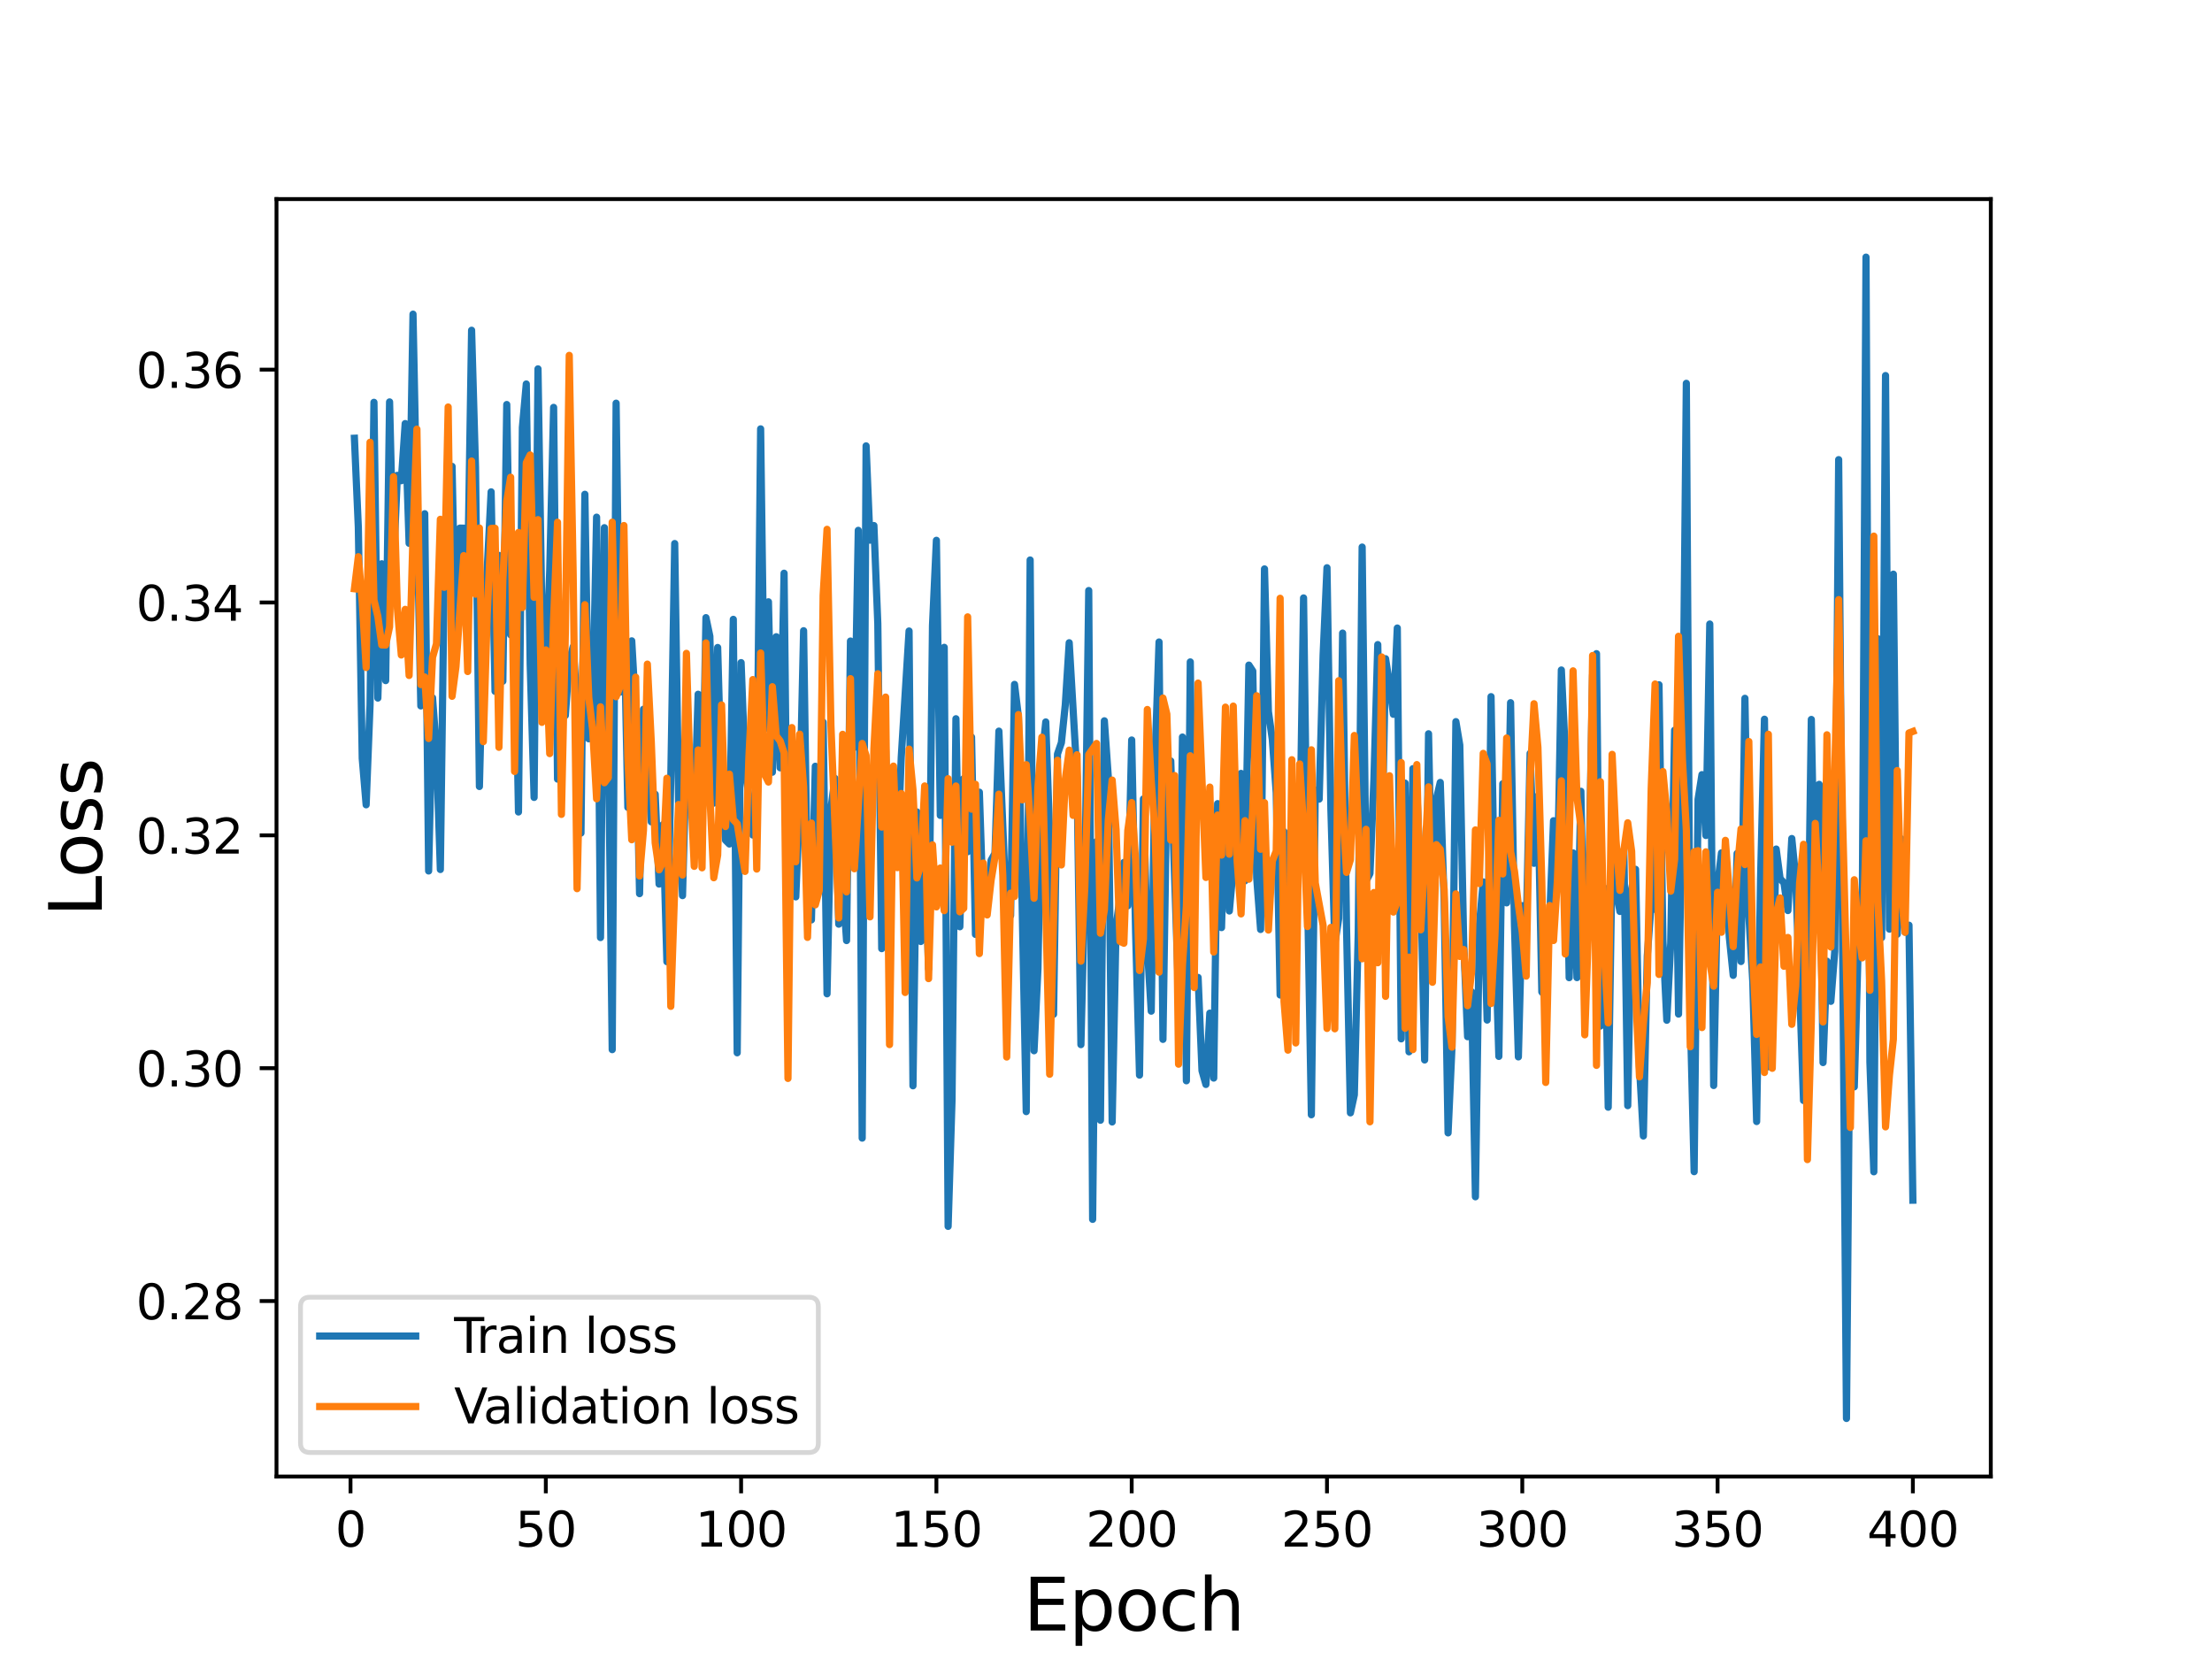 <?xml version="1.0" encoding="utf-8" standalone="no"?>
<!DOCTYPE svg PUBLIC "-//W3C//DTD SVG 1.1//EN"
  "http://www.w3.org/Graphics/SVG/1.1/DTD/svg11.dtd">
<svg height="345.6pt" version="1.1" viewBox="0 0 460.8 345.6" width="460.8pt" xmlns="http://www.w3.org/2000/svg" xmlns:xlink="http://www.w3.org/1999/xlink">
 <defs>
  <style type="text/css">*{stroke-linecap:butt;stroke-linejoin:round;}</style>
 </defs>
 <g id="figure_1">
  <g id="patch_1">
   <path d="M 0 345.6 
L 460.8 345.6 
L 460.8 0 
L 0 0 
z
" style="fill:#ffffff;"/>
  </g>
  <g id="axes_1">
   <g id="patch_2">
    <path d="M 57.6 307.584 
L 414.72 307.584 
L 414.72 41.472 
L 57.6 41.472 
z
" style="fill:#ffffff;"/>
   </g>
   <g id="matplotlib.axis_1">
    <g id="xtick_1">
     <g id="line2d_1">
      <defs>
       <path d="M 0 0 
L 0 3.5 
" id="m601f6f9832" style="stroke:#000000;stroke-width:0.8;"/>
      </defs>
      <g>
       <use style="stroke:#000000;stroke-width:0.8;" x="73.019" xlink:href="#m601f6f9832" y="307.584"/>
      </g>
     </g>
     <g id="text_1">
      <!-- 0 -->
      <g transform="translate(69.838 322.182)scale(0.1 -0.1)">
       <defs>
        <path d="M 2034 4250 
Q 1547 4250 1301 3770 
Q 1056 3291 1056 2328 
Q 1056 1369 1301 889 
Q 1547 409 2034 409 
Q 2525 409 2770 889 
Q 3016 1369 3016 2328 
Q 3016 3291 2770 3770 
Q 2525 4250 2034 4250 
z
M 2034 4750 
Q 2819 4750 3233 4129 
Q 3647 3509 3647 2328 
Q 3647 1150 3233 529 
Q 2819 -91 2034 -91 
Q 1250 -91 836 529 
Q 422 1150 422 2328 
Q 422 3509 836 4129 
Q 1250 4750 2034 4750 
z
" id="DejaVuSans-30" transform="scale(0.016)"/>
       </defs>
       <use xlink:href="#DejaVuSans-30"/>
      </g>
     </g>
    </g>
    <g id="xtick_2">
     <g id="line2d_2">
      <g>
       <use style="stroke:#000000;stroke-width:0.8;" x="113.703" xlink:href="#m601f6f9832" y="307.584"/>
      </g>
     </g>
     <g id="text_2">
      <!-- 50 -->
      <g transform="translate(107.34 322.182)scale(0.1 -0.1)">
       <defs>
        <path d="M 691 4666 
L 3169 4666 
L 3169 4134 
L 1269 4134 
L 1269 2991 
Q 1406 3038 1543 3061 
Q 1681 3084 1819 3084 
Q 2600 3084 3056 2656 
Q 3513 2228 3513 1497 
Q 3513 744 3044 326 
Q 2575 -91 1722 -91 
Q 1428 -91 1123 -41 
Q 819 9 494 109 
L 494 744 
Q 775 591 1075 516 
Q 1375 441 1709 441 
Q 2250 441 2565 725 
Q 2881 1009 2881 1497 
Q 2881 1984 2565 2268 
Q 2250 2553 1709 2553 
Q 1456 2553 1204 2497 
Q 953 2441 691 2322 
L 691 4666 
z
" id="DejaVuSans-35" transform="scale(0.016)"/>
       </defs>
       <use xlink:href="#DejaVuSans-35"/>
       <use x="63.623" xlink:href="#DejaVuSans-30"/>
      </g>
     </g>
    </g>
    <g id="xtick_3">
     <g id="line2d_3">
      <g>
       <use style="stroke:#000000;stroke-width:0.8;" x="154.386" xlink:href="#m601f6f9832" y="307.584"/>
      </g>
     </g>
     <g id="text_3">
      <!-- 100 -->
      <g transform="translate(144.842 322.182)scale(0.1 -0.1)">
       <defs>
        <path d="M 794 531 
L 1825 531 
L 1825 4091 
L 703 3866 
L 703 4441 
L 1819 4666 
L 2450 4666 
L 2450 531 
L 3481 531 
L 3481 0 
L 794 0 
L 794 531 
z
" id="DejaVuSans-31" transform="scale(0.016)"/>
       </defs>
       <use xlink:href="#DejaVuSans-31"/>
       <use x="63.623" xlink:href="#DejaVuSans-30"/>
       <use x="127.246" xlink:href="#DejaVuSans-30"/>
      </g>
     </g>
    </g>
    <g id="xtick_4">
     <g id="line2d_4">
      <g>
       <use style="stroke:#000000;stroke-width:0.8;" x="195.07" xlink:href="#m601f6f9832" y="307.584"/>
      </g>
     </g>
     <g id="text_4">
      <!-- 150 -->
      <g transform="translate(185.526 322.182)scale(0.1 -0.1)">
       <use xlink:href="#DejaVuSans-31"/>
       <use x="63.623" xlink:href="#DejaVuSans-35"/>
       <use x="127.246" xlink:href="#DejaVuSans-30"/>
      </g>
     </g>
    </g>
    <g id="xtick_5">
     <g id="line2d_5">
      <g>
       <use style="stroke:#000000;stroke-width:0.8;" x="235.753" xlink:href="#m601f6f9832" y="307.584"/>
      </g>
     </g>
     <g id="text_5">
      <!-- 200 -->
      <g transform="translate(226.209 322.182)scale(0.1 -0.1)">
       <defs>
        <path d="M 1228 531 
L 3431 531 
L 3431 0 
L 469 0 
L 469 531 
Q 828 903 1448 1529 
Q 2069 2156 2228 2338 
Q 2531 2678 2651 2914 
Q 2772 3150 2772 3378 
Q 2772 3750 2511 3984 
Q 2250 4219 1831 4219 
Q 1534 4219 1204 4116 
Q 875 4013 500 3803 
L 500 4441 
Q 881 4594 1212 4672 
Q 1544 4750 1819 4750 
Q 2544 4750 2975 4387 
Q 3406 4025 3406 3419 
Q 3406 3131 3298 2873 
Q 3191 2616 2906 2266 
Q 2828 2175 2409 1742 
Q 1991 1309 1228 531 
z
" id="DejaVuSans-32" transform="scale(0.016)"/>
       </defs>
       <use xlink:href="#DejaVuSans-32"/>
       <use x="63.623" xlink:href="#DejaVuSans-30"/>
       <use x="127.246" xlink:href="#DejaVuSans-30"/>
      </g>
     </g>
    </g>
    <g id="xtick_6">
     <g id="line2d_6">
      <g>
       <use style="stroke:#000000;stroke-width:0.8;" x="276.437" xlink:href="#m601f6f9832" y="307.584"/>
      </g>
     </g>
     <g id="text_6">
      <!-- 250 -->
      <g transform="translate(266.893 322.182)scale(0.1 -0.1)">
       <use xlink:href="#DejaVuSans-32"/>
       <use x="63.623" xlink:href="#DejaVuSans-35"/>
       <use x="127.246" xlink:href="#DejaVuSans-30"/>
      </g>
     </g>
    </g>
    <g id="xtick_7">
     <g id="line2d_7">
      <g>
       <use style="stroke:#000000;stroke-width:0.8;" x="317.12" xlink:href="#m601f6f9832" y="307.584"/>
      </g>
     </g>
     <g id="text_7">
      <!-- 300 -->
      <g transform="translate(307.576 322.182)scale(0.1 -0.1)">
       <defs>
        <path d="M 2597 2516 
Q 3050 2419 3304 2112 
Q 3559 1806 3559 1356 
Q 3559 666 3084 287 
Q 2609 -91 1734 -91 
Q 1441 -91 1130 -33 
Q 819 25 488 141 
L 488 750 
Q 750 597 1062 519 
Q 1375 441 1716 441 
Q 2309 441 2620 675 
Q 2931 909 2931 1356 
Q 2931 1769 2642 2001 
Q 2353 2234 1838 2234 
L 1294 2234 
L 1294 2753 
L 1863 2753 
Q 2328 2753 2575 2939 
Q 2822 3125 2822 3475 
Q 2822 3834 2567 4026 
Q 2313 4219 1838 4219 
Q 1578 4219 1281 4162 
Q 984 4106 628 3988 
L 628 4550 
Q 988 4650 1302 4700 
Q 1616 4750 1894 4750 
Q 2613 4750 3031 4423 
Q 3450 4097 3450 3541 
Q 3450 3153 3228 2886 
Q 3006 2619 2597 2516 
z
" id="DejaVuSans-33" transform="scale(0.016)"/>
       </defs>
       <use xlink:href="#DejaVuSans-33"/>
       <use x="63.623" xlink:href="#DejaVuSans-30"/>
       <use x="127.246" xlink:href="#DejaVuSans-30"/>
      </g>
     </g>
    </g>
    <g id="xtick_8">
     <g id="line2d_8">
      <g>
       <use style="stroke:#000000;stroke-width:0.8;" x="357.804" xlink:href="#m601f6f9832" y="307.584"/>
      </g>
     </g>
     <g id="text_8">
      <!-- 350 -->
      <g transform="translate(348.26 322.182)scale(0.1 -0.1)">
       <use xlink:href="#DejaVuSans-33"/>
       <use x="63.623" xlink:href="#DejaVuSans-35"/>
       <use x="127.246" xlink:href="#DejaVuSans-30"/>
      </g>
     </g>
    </g>
    <g id="xtick_9">
     <g id="line2d_9">
      <g>
       <use style="stroke:#000000;stroke-width:0.8;" x="398.487" xlink:href="#m601f6f9832" y="307.584"/>
      </g>
     </g>
     <g id="text_9">
      <!-- 400 -->
      <g transform="translate(388.944 322.182)scale(0.1 -0.1)">
       <defs>
        <path d="M 2419 4116 
L 825 1625 
L 2419 1625 
L 2419 4116 
z
M 2253 4666 
L 3047 4666 
L 3047 1625 
L 3713 1625 
L 3713 1100 
L 3047 1100 
L 3047 0 
L 2419 0 
L 2419 1100 
L 313 1100 
L 313 1709 
L 2253 4666 
z
" id="DejaVuSans-34" transform="scale(0.016)"/>
       </defs>
       <use xlink:href="#DejaVuSans-34"/>
       <use x="63.623" xlink:href="#DejaVuSans-30"/>
       <use x="127.246" xlink:href="#DejaVuSans-30"/>
      </g>
     </g>
    </g>
    <g id="text_10">
     <!-- Epoch -->
     <g transform="translate(213.194 339.66)scale(0.15 -0.15)">
      <defs>
       <path d="M 628 4666 
L 3578 4666 
L 3578 4134 
L 1259 4134 
L 1259 2753 
L 3481 2753 
L 3481 2222 
L 1259 2222 
L 1259 531 
L 3634 531 
L 3634 0 
L 628 0 
L 628 4666 
z
" id="DejaVuSans-45" transform="scale(0.016)"/>
       <path d="M 1159 525 
L 1159 -1331 
L 581 -1331 
L 581 3500 
L 1159 3500 
L 1159 2969 
Q 1341 3281 1617 3432 
Q 1894 3584 2278 3584 
Q 2916 3584 3314 3078 
Q 3713 2572 3713 1747 
Q 3713 922 3314 415 
Q 2916 -91 2278 -91 
Q 1894 -91 1617 61 
Q 1341 213 1159 525 
z
M 3116 1747 
Q 3116 2381 2855 2742 
Q 2594 3103 2138 3103 
Q 1681 3103 1420 2742 
Q 1159 2381 1159 1747 
Q 1159 1113 1420 752 
Q 1681 391 2138 391 
Q 2594 391 2855 752 
Q 3116 1113 3116 1747 
z
" id="DejaVuSans-70" transform="scale(0.016)"/>
       <path d="M 1959 3097 
Q 1497 3097 1228 2736 
Q 959 2375 959 1747 
Q 959 1119 1226 758 
Q 1494 397 1959 397 
Q 2419 397 2687 759 
Q 2956 1122 2956 1747 
Q 2956 2369 2687 2733 
Q 2419 3097 1959 3097 
z
M 1959 3584 
Q 2709 3584 3137 3096 
Q 3566 2609 3566 1747 
Q 3566 888 3137 398 
Q 2709 -91 1959 -91 
Q 1206 -91 779 398 
Q 353 888 353 1747 
Q 353 2609 779 3096 
Q 1206 3584 1959 3584 
z
" id="DejaVuSans-6f" transform="scale(0.016)"/>
       <path d="M 3122 3366 
L 3122 2828 
Q 2878 2963 2633 3030 
Q 2388 3097 2138 3097 
Q 1578 3097 1268 2742 
Q 959 2388 959 1747 
Q 959 1106 1268 751 
Q 1578 397 2138 397 
Q 2388 397 2633 464 
Q 2878 531 3122 666 
L 3122 134 
Q 2881 22 2623 -34 
Q 2366 -91 2075 -91 
Q 1284 -91 818 406 
Q 353 903 353 1747 
Q 353 2603 823 3093 
Q 1294 3584 2113 3584 
Q 2378 3584 2631 3529 
Q 2884 3475 3122 3366 
z
" id="DejaVuSans-63" transform="scale(0.016)"/>
       <path d="M 3513 2113 
L 3513 0 
L 2938 0 
L 2938 2094 
Q 2938 2591 2744 2837 
Q 2550 3084 2163 3084 
Q 1697 3084 1428 2787 
Q 1159 2491 1159 1978 
L 1159 0 
L 581 0 
L 581 4863 
L 1159 4863 
L 1159 2956 
Q 1366 3272 1645 3428 
Q 1925 3584 2291 3584 
Q 2894 3584 3203 3211 
Q 3513 2838 3513 2113 
z
" id="DejaVuSans-68" transform="scale(0.016)"/>
      </defs>
      <use xlink:href="#DejaVuSans-45"/>
      <use x="63.184" xlink:href="#DejaVuSans-70"/>
      <use x="126.66" xlink:href="#DejaVuSans-6f"/>
      <use x="187.842" xlink:href="#DejaVuSans-63"/>
      <use x="242.822" xlink:href="#DejaVuSans-68"/>
     </g>
    </g>
   </g>
   <g id="matplotlib.axis_2">
    <g id="ytick_1">
     <g id="line2d_10">
      <defs>
       <path d="M 0 0 
L -3.5 0 
" id="mb019fd99bd" style="stroke:#000000;stroke-width:0.8;"/>
      </defs>
      <g>
       <use style="stroke:#000000;stroke-width:0.8;" x="57.6" xlink:href="#mb019fd99bd" y="271.032"/>
      </g>
     </g>
     <g id="text_11">
      <!-- 0.28 -->
      <g transform="translate(28.334 274.831)scale(0.1 -0.1)">
       <defs>
        <path d="M 684 794 
L 1344 794 
L 1344 0 
L 684 0 
L 684 794 
z
" id="DejaVuSans-2e" transform="scale(0.016)"/>
        <path d="M 2034 2216 
Q 1584 2216 1326 1975 
Q 1069 1734 1069 1313 
Q 1069 891 1326 650 
Q 1584 409 2034 409 
Q 2484 409 2743 651 
Q 3003 894 3003 1313 
Q 3003 1734 2745 1975 
Q 2488 2216 2034 2216 
z
M 1403 2484 
Q 997 2584 770 2862 
Q 544 3141 544 3541 
Q 544 4100 942 4425 
Q 1341 4750 2034 4750 
Q 2731 4750 3128 4425 
Q 3525 4100 3525 3541 
Q 3525 3141 3298 2862 
Q 3072 2584 2669 2484 
Q 3125 2378 3379 2068 
Q 3634 1759 3634 1313 
Q 3634 634 3220 271 
Q 2806 -91 2034 -91 
Q 1263 -91 848 271 
Q 434 634 434 1313 
Q 434 1759 690 2068 
Q 947 2378 1403 2484 
z
M 1172 3481 
Q 1172 3119 1398 2916 
Q 1625 2713 2034 2713 
Q 2441 2713 2670 2916 
Q 2900 3119 2900 3481 
Q 2900 3844 2670 4047 
Q 2441 4250 2034 4250 
Q 1625 4250 1398 4047 
Q 1172 3844 1172 3481 
z
" id="DejaVuSans-38" transform="scale(0.016)"/>
       </defs>
       <use xlink:href="#DejaVuSans-30"/>
       <use x="63.623" xlink:href="#DejaVuSans-2e"/>
       <use x="95.41" xlink:href="#DejaVuSans-32"/>
       <use x="159.033" xlink:href="#DejaVuSans-38"/>
      </g>
     </g>
    </g>
    <g id="ytick_2">
     <g id="line2d_11">
      <g>
       <use style="stroke:#000000;stroke-width:0.8;" x="57.6" xlink:href="#mb019fd99bd" y="222.524"/>
      </g>
     </g>
     <g id="text_12">
      <!-- 0.30 -->
      <g transform="translate(28.334 226.323)scale(0.1 -0.1)">
       <use xlink:href="#DejaVuSans-30"/>
       <use x="63.623" xlink:href="#DejaVuSans-2e"/>
       <use x="95.41" xlink:href="#DejaVuSans-33"/>
       <use x="159.033" xlink:href="#DejaVuSans-30"/>
      </g>
     </g>
    </g>
    <g id="ytick_3">
     <g id="line2d_12">
      <g>
       <use style="stroke:#000000;stroke-width:0.8;" x="57.6" xlink:href="#mb019fd99bd" y="174.016"/>
      </g>
     </g>
     <g id="text_13">
      <!-- 0.32 -->
      <g transform="translate(28.334 177.816)scale(0.1 -0.1)">
       <use xlink:href="#DejaVuSans-30"/>
       <use x="63.623" xlink:href="#DejaVuSans-2e"/>
       <use x="95.41" xlink:href="#DejaVuSans-33"/>
       <use x="159.033" xlink:href="#DejaVuSans-32"/>
      </g>
     </g>
    </g>
    <g id="ytick_4">
     <g id="line2d_13">
      <g>
       <use style="stroke:#000000;stroke-width:0.8;" x="57.6" xlink:href="#mb019fd99bd" y="125.509"/>
      </g>
     </g>
     <g id="text_14">
      <!-- 0.34 -->
      <g transform="translate(28.334 129.308)scale(0.1 -0.1)">
       <use xlink:href="#DejaVuSans-30"/>
       <use x="63.623" xlink:href="#DejaVuSans-2e"/>
       <use x="95.41" xlink:href="#DejaVuSans-33"/>
       <use x="159.033" xlink:href="#DejaVuSans-34"/>
      </g>
     </g>
    </g>
    <g id="ytick_5">
     <g id="line2d_14">
      <g>
       <use style="stroke:#000000;stroke-width:0.8;" x="57.6" xlink:href="#mb019fd99bd" y="77.001"/>
      </g>
     </g>
     <g id="text_15">
      <!-- 0.36 -->
      <g transform="translate(28.334 80.8)scale(0.1 -0.1)">
       <defs>
        <path d="M 2113 2584 
Q 1688 2584 1439 2293 
Q 1191 2003 1191 1497 
Q 1191 994 1439 701 
Q 1688 409 2113 409 
Q 2538 409 2786 701 
Q 3034 994 3034 1497 
Q 3034 2003 2786 2293 
Q 2538 2584 2113 2584 
z
M 3366 4563 
L 3366 3988 
Q 3128 4100 2886 4159 
Q 2644 4219 2406 4219 
Q 1781 4219 1451 3797 
Q 1122 3375 1075 2522 
Q 1259 2794 1537 2939 
Q 1816 3084 2150 3084 
Q 2853 3084 3261 2657 
Q 3669 2231 3669 1497 
Q 3669 778 3244 343 
Q 2819 -91 2113 -91 
Q 1303 -91 875 529 
Q 447 1150 447 2328 
Q 447 3434 972 4092 
Q 1497 4750 2381 4750 
Q 2619 4750 2861 4703 
Q 3103 4656 3366 4563 
z
" id="DejaVuSans-36" transform="scale(0.016)"/>
       </defs>
       <use xlink:href="#DejaVuSans-30"/>
       <use x="63.623" xlink:href="#DejaVuSans-2e"/>
       <use x="95.41" xlink:href="#DejaVuSans-33"/>
       <use x="159.033" xlink:href="#DejaVuSans-36"/>
      </g>
     </g>
    </g>
    <g id="text_16">
     <!-- Loss -->
     <g transform="translate(21.215 190.979)rotate(-90)scale(0.15 -0.15)">
      <defs>
       <path d="M 628 4666 
L 1259 4666 
L 1259 531 
L 3531 531 
L 3531 0 
L 628 0 
L 628 4666 
z
" id="DejaVuSans-4c" transform="scale(0.016)"/>
       <path d="M 2834 3397 
L 2834 2853 
Q 2591 2978 2328 3040 
Q 2066 3103 1784 3103 
Q 1356 3103 1142 2972 
Q 928 2841 928 2578 
Q 928 2378 1081 2264 
Q 1234 2150 1697 2047 
L 1894 2003 
Q 2506 1872 2764 1633 
Q 3022 1394 3022 966 
Q 3022 478 2636 193 
Q 2250 -91 1575 -91 
Q 1294 -91 989 -36 
Q 684 19 347 128 
L 347 722 
Q 666 556 975 473 
Q 1284 391 1588 391 
Q 1994 391 2212 530 
Q 2431 669 2431 922 
Q 2431 1156 2273 1281 
Q 2116 1406 1581 1522 
L 1381 1569 
Q 847 1681 609 1914 
Q 372 2147 372 2553 
Q 372 3047 722 3315 
Q 1072 3584 1716 3584 
Q 2034 3584 2315 3537 
Q 2597 3491 2834 3397 
z
" id="DejaVuSans-73" transform="scale(0.016)"/>
      </defs>
      <use xlink:href="#DejaVuSans-4c"/>
      <use x="53.963" xlink:href="#DejaVuSans-6f"/>
      <use x="115.145" xlink:href="#DejaVuSans-73"/>
      <use x="167.244" xlink:href="#DejaVuSans-73"/>
     </g>
    </g>
   </g>
   <g id="line2d_15">
    <path clip-path="url(#p70fbe8ae94)" d="M 73.833 91.295 
L 74.646 109.826 
L 75.46 157.999 
L 76.274 167.652 
L 77.087 146.865 
L 77.901 83.811 
L 78.715 145.42 
L 79.528 117.445 
L 80.342 141.783 
L 81.156 83.727 
L 81.969 117.658 
L 82.783 99.02 
L 83.597 100.144 
L 84.41 88.241 
L 85.224 113.176 
L 86.038 65.446 
L 87.665 147.055 
L 88.479 107.016 
L 89.292 181.44 
L 90.106 145.349 
L 90.92 156.359 
L 91.733 181.134 
L 92.547 119.066 
L 93.361 112.871 
L 94.174 97.155 
L 94.988 136.951 
L 95.802 110.018 
L 96.616 110.026 
L 97.429 120.184 
L 98.243 68.797 
L 99.057 97.343 
L 99.87 163.841 
L 100.684 131.038 
L 101.498 118.545 
L 102.311 102.46 
L 103.125 144.015 
L 103.939 115.705 
L 104.752 141.911 
L 105.566 84.269 
L 106.38 132.243 
L 107.193 125.49 
L 108.007 169.148 
L 108.821 89.042 
L 109.634 79.989 
L 110.448 138.401 
L 111.262 166.116 
L 112.075 76.842 
L 112.889 128.376 
L 113.703 140.021 
L 114.516 118.905 
L 115.33 84.865 
L 116.144 162.298 
L 116.957 141.252 
L 117.771 149.042 
L 118.585 137.768 
L 119.398 134.734 
L 120.212 146.553 
L 121.026 173.538 
L 121.839 102.968 
L 122.653 153.909 
L 123.467 148.048 
L 124.28 107.736 
L 125.094 195.31 
L 125.908 109.929 
L 126.721 152.405 
L 127.535 218.657 
L 128.349 83.99 
L 129.162 144.183 
L 129.976 128.578 
L 130.79 168.19 
L 131.603 133.502 
L 132.417 147.895 
L 133.231 186.163 
L 134.044 147.75 
L 134.858 158.318 
L 135.672 171.197 
L 136.485 165.457 
L 137.299 184.169 
L 138.113 171.795 
L 138.926 200.338 
L 139.74 162.042 
L 140.554 113.229 
L 141.367 167.053 
L 142.181 186.572 
L 142.995 156.27 
L 143.808 160.062 
L 144.622 171.008 
L 145.436 144.622 
L 146.249 173.679 
L 147.063 128.669 
L 147.877 132.552 
L 148.69 167.303 
L 149.504 134.886 
L 150.318 164.478 
L 151.131 175.005 
L 151.945 175.821 
L 152.759 129.023 
L 153.572 219.315 
L 154.386 138.036 
L 155.2 159.498 
L 156.013 166.132 
L 156.827 173.954 
L 157.641 169.028 
L 158.454 89.341 
L 159.268 151.888 
L 160.082 125.369 
L 160.895 160.868 
L 161.709 132.64 
L 162.523 159.951 
L 163.336 119.415 
L 164.15 194.607 
L 164.964 160.067 
L 165.777 186.835 
L 166.591 167.465 
L 167.405 131.394 
L 168.219 187.104 
L 169.032 191.628 
L 169.846 159.625 
L 170.66 178.174 
L 171.473 150.442 
L 172.287 207.027 
L 173.101 168.563 
L 173.914 162.135 
L 174.728 192.521 
L 175.542 184.208 
L 176.355 195.934 
L 177.169 133.541 
L 177.983 155.689 
L 178.796 110.482 
L 179.61 237.087 
L 180.424 92.886 
L 181.237 112.524 
L 182.051 109.484 
L 182.865 129.959 
L 183.678 197.619 
L 184.492 155.642 
L 185.306 192.496 
L 186.119 168.631 
L 186.933 178.751 
L 187.747 157.736 
L 189.374 131.452 
L 190.188 226.191 
L 191.001 169.131 
L 191.815 196.127 
L 192.629 177.064 
L 193.442 201.814 
L 194.256 130.287 
L 195.07 112.559 
L 195.883 169.857 
L 196.697 134.851 
L 197.511 255.472 
L 198.324 229.14 
L 199.138 149.73 
L 199.952 193.06 
L 200.765 162.201 
L 201.579 177.429 
L 202.393 153.551 
L 203.206 194.65 
L 204.02 165.025 
L 204.834 189.333 
L 205.647 188.333 
L 206.461 179.2 
L 207.275 177.759 
L 208.088 152.31 
L 209.716 191.805 
L 210.529 190.718 
L 211.343 142.57 
L 212.157 149.319 
L 213.784 231.57 
L 214.598 116.657 
L 215.411 218.889 
L 216.225 201.774 
L 217.039 158.269 
L 217.852 150.395 
L 218.666 174.008 
L 219.48 211.29 
L 220.293 157.087 
L 221.107 154.708 
L 221.921 146.809 
L 222.734 133.895 
L 224.362 161.754 
L 225.175 217.615 
L 225.989 184.425 
L 226.803 123.021 
L 227.616 254.012 
L 228.43 175.323 
L 229.244 233.366 
L 230.057 150.16 
L 230.871 161.749 
L 231.685 233.724 
L 232.498 193.091 
L 233.312 186.964 
L 234.126 179.659 
L 234.939 188.699 
L 235.753 154.157 
L 236.567 194.253 
L 237.381 223.966 
L 238.194 166.432 
L 239.008 197.315 
L 239.822 210.643 
L 240.635 157.547 
L 241.449 133.738 
L 242.263 216.52 
L 243.076 163.125 
L 243.89 158.529 
L 245.517 207.457 
L 246.331 153.54 
L 247.145 225.15 
L 247.958 137.889 
L 248.772 204.878 
L 249.586 203.616 
L 250.399 223.046 
L 251.213 225.911 
L 252.027 211.059 
L 252.84 224.583 
L 253.654 167.411 
L 254.468 193.235 
L 255.281 163.32 
L 256.095 189.775 
L 256.909 180.66 
L 257.722 174.783 
L 258.536 161.116 
L 259.35 183.491 
L 260.163 138.553 
L 260.977 139.797 
L 261.791 182.823 
L 262.604 193.624 
L 263.418 118.517 
L 264.232 148.219 
L 265.045 154.034 
L 265.859 165.125 
L 266.673 207.272 
L 267.486 173.256 
L 268.3 194.452 
L 269.114 209.937 
L 269.927 167.822 
L 270.741 177.449 
L 271.555 124.561 
L 272.368 185.143 
L 273.182 232.226 
L 273.996 164.609 
L 274.809 166.465 
L 275.623 136.568 
L 276.437 118.273 
L 277.25 168.67 
L 278.064 196.6 
L 278.878 191.339 
L 279.691 131.884 
L 280.505 193.139 
L 281.319 231.828 
L 282.132 228.077 
L 282.946 194.365 
L 283.76 113.964 
L 284.573 183.558 
L 285.387 181.973 
L 286.201 162.633 
L 287.014 134.281 
L 287.828 178.854 
L 288.642 137.223 
L 289.455 142.427 
L 290.269 148.805 
L 291.083 130.832 
L 291.896 216.412 
L 292.71 163.135 
L 293.524 219.111 
L 294.337 160.122 
L 295.151 164.69 
L 295.965 183.789 
L 296.778 220.81 
L 297.592 152.859 
L 298.406 192.429 
L 299.219 166.431 
L 300.033 162.993 
L 300.847 187.986 
L 301.66 236.001 
L 302.474 218.078 
L 303.288 150.33 
L 304.101 155.227 
L 304.915 196.514 
L 305.729 215.965 
L 306.543 206.588 
L 307.356 249.311 
L 308.17 192.744 
L 308.984 183.715 
L 309.797 212.495 
L 310.611 145.124 
L 311.425 193.074 
L 312.238 220.065 
L 313.052 163.27 
L 313.866 188.08 
L 314.679 146.384 
L 315.493 192.902 
L 316.307 220.17 
L 317.12 188.664 
L 317.934 194.118 
L 318.748 156.943 
L 319.561 179.838 
L 320.375 165.811 
L 321.189 206.627 
L 322.002 207.58 
L 322.816 191.448 
L 323.63 170.973 
L 324.443 183.107 
L 325.257 139.573 
L 326.071 156.62 
L 326.884 203.67 
L 327.698 177.677 
L 328.512 203.654 
L 329.325 164.837 
L 330.139 207.806 
L 330.953 184.585 
L 331.766 140.589 
L 332.58 136.169 
L 333.394 213.742 
L 334.207 184.987 
L 335.021 230.651 
L 335.835 178.046 
L 336.648 185.389 
L 337.462 189.87 
L 338.276 177.078 
L 339.089 230.326 
L 339.903 185.091 
L 340.717 181.093 
L 341.53 222.18 
L 342.344 236.647 
L 343.158 199.146 
L 343.971 188.119 
L 344.785 189.441 
L 345.599 142.651 
L 346.412 195.944 
L 347.226 212.534 
L 348.04 196.472 
L 348.853 152.111 
L 349.667 211.25 
L 350.481 163.574 
L 351.294 79.854 
L 352.108 211.123 
L 352.922 244.081 
L 353.735 166.534 
L 354.549 161.371 
L 355.363 174.045 
L 356.176 129.995 
L 356.99 226.132 
L 357.804 184.29 
L 358.617 177.671 
L 359.431 181.039 
L 360.245 195.207 
L 361.058 203.183 
L 361.872 177.789 
L 362.686 200.298 
L 363.499 145.472 
L 364.313 190.68 
L 365.127 204.319 
L 365.94 233.633 
L 366.754 183.129 
L 367.568 149.827 
L 368.381 222.227 
L 369.195 208.489 
L 370.009 176.874 
L 370.822 182.998 
L 371.636 183.944 
L 372.45 189.684 
L 373.263 174.68 
L 374.077 182.926 
L 375.704 229.249 
L 376.518 207.59 
L 377.332 149.875 
L 378.146 192.524 
L 378.959 163.393 
L 379.773 221.352 
L 380.587 200.235 
L 381.4 208.594 
L 382.214 198.188 
L 383.028 95.753 
L 384.655 295.488 
L 385.469 199.064 
L 386.282 226.41 
L 387.096 197.423 
L 387.91 195.983 
L 388.723 53.568 
L 389.537 221.274 
L 390.351 244.109 
L 391.164 133.047 
L 391.978 195.328 
L 392.792 78.237 
L 393.605 193.559 
L 394.419 119.609 
L 395.233 194.622 
L 396.046 174.744 
L 396.86 194.178 
L 397.674 192.736 
L 398.487 250.022 
L 398.487 250.022 
" style="fill:none;stroke:#1f77b4;stroke-linecap:square;stroke-width:1.5;"/>
   </g>
   <g id="line2d_16">
    <path clip-path="url(#p70fbe8ae94)" d="M 73.833 122.65 
L 74.646 115.974 
L 75.46 125.325 
L 76.274 139.057 
L 77.087 92.132 
L 77.901 124.98 
L 78.715 128.42 
L 79.528 134.35 
L 80.342 134.371 
L 81.156 130.587 
L 81.969 99.31 
L 82.783 126.813 
L 83.597 136.451 
L 84.41 126.94 
L 85.224 140.71 
L 86.038 111.33 
L 86.851 89.399 
L 87.665 142.604 
L 88.479 141.027 
L 89.292 153.839 
L 90.106 136.946 
L 90.92 134.115 
L 91.733 108.178 
L 92.547 122.349 
L 93.361 84.786 
L 94.174 145.052 
L 94.988 138.874 
L 96.616 115.739 
L 97.429 139.892 
L 98.243 96.048 
L 99.057 123.776 
L 99.87 109.997 
L 100.684 154.5 
L 101.498 128.031 
L 102.311 110.087 
L 103.125 110.043 
L 103.939 155.678 
L 104.752 120.886 
L 105.566 104.422 
L 106.38 99.415 
L 107.193 160.709 
L 108.007 110.92 
L 108.821 126.571 
L 109.634 96.416 
L 110.448 94.772 
L 111.262 124.436 
L 112.075 108.257 
L 112.889 150.481 
L 113.703 135.393 
L 114.516 156.991 
L 115.33 128.945 
L 116.144 108.794 
L 116.957 169.653 
L 117.771 131.985 
L 118.585 74.028 
L 119.398 119.281 
L 120.212 185.125 
L 121.026 150.354 
L 121.839 125.97 
L 122.653 145.297 
L 123.467 152.027 
L 124.28 166.407 
L 125.094 147.246 
L 125.908 163.059 
L 126.721 162 
L 127.535 108.776 
L 128.349 145.145 
L 129.162 143.08 
L 129.976 109.477 
L 130.79 157.741 
L 131.603 174.937 
L 132.417 141.064 
L 133.231 182.479 
L 134.044 172.971 
L 134.858 138.349 
L 135.672 154.496 
L 136.485 175.58 
L 137.299 181.197 
L 138.113 179.594 
L 138.926 162.121 
L 139.74 209.642 
L 140.554 185.007 
L 141.367 167.599 
L 142.181 182.281 
L 142.995 136.106 
L 143.808 162.926 
L 144.622 180.475 
L 145.436 156.228 
L 146.249 180.782 
L 147.063 133.931 
L 147.877 165.703 
L 148.69 182.85 
L 149.504 178.142 
L 150.318 146.846 
L 151.131 172.183 
L 151.945 161.268 
L 152.759 170.756 
L 153.572 171.614 
L 155.2 181.531 
L 156.013 157.681 
L 156.827 141.57 
L 157.641 181.043 
L 158.454 136.029 
L 159.268 161.266 
L 160.082 162.914 
L 160.895 143.058 
L 161.709 153.292 
L 162.523 154.358 
L 163.336 156.842 
L 164.15 224.657 
L 164.964 151.566 
L 165.777 179.521 
L 166.591 152.939 
L 167.405 163.914 
L 168.219 195.277 
L 169.032 171.463 
L 169.846 188.499 
L 170.66 185.512 
L 171.473 124.021 
L 172.287 110.267 
L 173.101 151.19 
L 174.728 191.22 
L 175.542 152.972 
L 176.355 185.793 
L 177.169 141.379 
L 177.983 180.981 
L 179.61 154.881 
L 180.424 157.413 
L 181.237 190.998 
L 182.051 155.964 
L 182.865 140.358 
L 183.678 172.295 
L 184.492 145.211 
L 185.306 217.609 
L 186.119 159.594 
L 186.933 180.746 
L 187.747 165.295 
L 188.56 206.753 
L 189.374 156.056 
L 190.188 164.488 
L 191.001 182.89 
L 191.815 180.273 
L 192.629 163.727 
L 193.442 203.867 
L 194.256 175.995 
L 195.07 188.925 
L 195.883 180.827 
L 196.697 189.708 
L 197.511 162.219 
L 198.324 175.449 
L 199.138 163.738 
L 199.952 189.947 
L 200.765 189.206 
L 201.579 128.505 
L 202.393 168.558 
L 203.206 163.378 
L 204.02 198.65 
L 204.834 179.789 
L 205.647 190.605 
L 206.461 183.398 
L 207.275 178.526 
L 208.088 165.433 
L 208.902 182.441 
L 209.716 220.198 
L 210.529 186.069 
L 211.343 186.756 
L 212.157 148.866 
L 212.97 166.634 
L 213.784 159.294 
L 214.598 170.93 
L 215.411 187.118 
L 216.225 163.913 
L 217.039 153.568 
L 218.666 223.785 
L 220.293 158.383 
L 221.107 180.184 
L 221.921 162.343 
L 222.734 156.269 
L 223.548 169.862 
L 224.362 157.231 
L 225.175 200.22 
L 225.989 184.683 
L 226.803 157.187 
L 228.43 154.877 
L 229.244 194.406 
L 230.057 189.585 
L 230.871 170.914 
L 231.685 162.503 
L 232.498 172.811 
L 233.312 196.099 
L 234.126 196.495 
L 234.939 173.007 
L 235.753 167.19 
L 236.567 179.207 
L 237.381 202.172 
L 238.194 195.575 
L 239.008 147.799 
L 239.822 162.737 
L 240.635 173.731 
L 241.449 202.523 
L 242.263 145.416 
L 243.076 148.766 
L 243.89 175.001 
L 244.704 161.561 
L 245.517 221.69 
L 246.331 200.928 
L 247.145 188.763 
L 247.958 157.439 
L 248.772 205.727 
L 249.586 142.292 
L 251.213 182.787 
L 252.027 163.966 
L 252.84 198.324 
L 253.654 169.791 
L 254.468 178.131 
L 255.281 147.31 
L 256.095 177.938 
L 256.909 147.093 
L 257.722 179.364 
L 258.536 190.383 
L 259.35 170.965 
L 260.163 183.154 
L 260.977 168.46 
L 261.791 144.938 
L 262.604 176.916 
L 263.418 167.208 
L 264.232 193.748 
L 265.045 179.352 
L 265.859 177.301 
L 266.673 124.631 
L 267.486 208.655 
L 268.3 218.764 
L 269.114 158.262 
L 269.927 217.268 
L 270.741 159.144 
L 271.555 172.219 
L 272.368 193.011 
L 273.182 156.196 
L 273.996 183.927 
L 275.623 192.741 
L 276.437 214.24 
L 277.25 193.194 
L 278.064 214.315 
L 278.878 141.804 
L 279.691 167.758 
L 280.505 181.727 
L 281.319 179.082 
L 282.132 153.211 
L 282.946 172.058 
L 283.76 199.73 
L 284.573 172.765 
L 285.387 233.691 
L 286.201 185.928 
L 287.014 200.561 
L 287.828 136.855 
L 288.642 207.559 
L 289.455 161.6 
L 290.269 190 
L 291.083 187.831 
L 291.896 158.849 
L 292.71 214.214 
L 293.524 199.388 
L 294.337 218.648 
L 295.151 159.279 
L 295.965 193.701 
L 297.592 163.918 
L 298.406 204.625 
L 299.219 175.958 
L 300.033 176.935 
L 300.847 185.314 
L 301.66 211.765 
L 302.474 218.139 
L 303.288 186.208 
L 304.101 199.241 
L 304.915 197.806 
L 305.729 209.496 
L 306.543 202.597 
L 307.356 172.889 
L 308.17 184.071 
L 308.984 156.938 
L 309.797 159.17 
L 310.611 209.054 
L 311.425 194.789 
L 312.238 170.879 
L 313.052 182.06 
L 313.866 153.743 
L 314.679 177.425 
L 315.493 181.459 
L 316.307 188.56 
L 317.12 194.199 
L 317.934 203.345 
L 318.748 162.364 
L 319.561 146.599 
L 320.375 155.673 
L 321.189 183.755 
L 322.002 225.493 
L 322.816 188.641 
L 323.63 195.924 
L 324.443 183.236 
L 325.257 162.656 
L 326.071 198.733 
L 326.884 176.04 
L 327.698 139.751 
L 328.512 166.143 
L 329.325 172.06 
L 330.139 215.576 
L 330.953 192.318 
L 331.766 136.556 
L 332.58 221.933 
L 333.394 162.845 
L 334.207 198.408 
L 335.021 213.086 
L 335.835 157.143 
L 336.648 175.049 
L 337.462 185.484 
L 338.276 177.094 
L 339.089 171.399 
L 339.903 177.351 
L 340.717 206.306 
L 341.53 224.32 
L 342.344 213.091 
L 343.158 204.704 
L 343.971 164.363 
L 344.785 142.494 
L 345.599 202.997 
L 346.412 160.715 
L 347.226 169.275 
L 348.04 185.648 
L 348.853 178.993 
L 349.667 132.549 
L 350.481 158.31 
L 351.294 172.911 
L 352.108 218.063 
L 352.922 177.449 
L 353.735 177.217 
L 354.549 214.061 
L 355.363 177.451 
L 356.176 200.319 
L 356.99 205.44 
L 357.804 185.881 
L 358.617 194.204 
L 359.431 175.058 
L 361.058 197.195 
L 361.872 181.543 
L 362.686 172.686 
L 363.499 180.104 
L 364.313 154.466 
L 365.127 199.549 
L 365.94 215.484 
L 366.754 201.439 
L 367.568 223.418 
L 368.381 152.961 
L 369.195 222.549 
L 370.009 190.327 
L 370.822 187.061 
L 371.636 201.298 
L 372.45 195.286 
L 373.263 213.386 
L 374.077 205.363 
L 374.891 183.897 
L 375.704 175.882 
L 376.518 241.565 
L 377.332 212.711 
L 378.146 171.53 
L 378.959 186.802 
L 379.773 212.896 
L 380.587 153.07 
L 381.4 197.28 
L 383.028 124.919 
L 383.841 170.155 
L 385.469 234.878 
L 386.282 183.269 
L 387.096 193.02 
L 387.91 199.543 
L 388.723 175.153 
L 389.537 206.299 
L 390.351 111.683 
L 391.164 187.201 
L 391.978 204.412 
L 392.792 234.747 
L 393.605 223.982 
L 394.419 216.52 
L 395.233 160.517 
L 396.046 186.161 
L 396.86 194.212 
L 397.674 152.686 
L 398.487 152.375 
L 398.487 152.375 
" style="fill:none;stroke:#ff7f0e;stroke-linecap:square;stroke-width:1.5;"/>
   </g>
   <g id="patch_3">
    <path d="M 57.6 307.584 
L 57.6 41.472 
" style="fill:none;stroke:#000000;stroke-linecap:square;stroke-linejoin:miter;stroke-width:0.8;"/>
   </g>
   <g id="patch_4">
    <path d="M 414.72 307.584 
L 414.72 41.472 
" style="fill:none;stroke:#000000;stroke-linecap:square;stroke-linejoin:miter;stroke-width:0.8;"/>
   </g>
   <g id="patch_5">
    <path d="M 57.6 307.584 
L 414.72 307.584 
" style="fill:none;stroke:#000000;stroke-linecap:square;stroke-linejoin:miter;stroke-width:0.8;"/>
   </g>
   <g id="patch_6">
    <path d="M 57.6 41.472 
L 414.72 41.472 
" style="fill:none;stroke:#000000;stroke-linecap:square;stroke-linejoin:miter;stroke-width:0.8;"/>
   </g>
   <g id="legend_1">
    <g id="patch_7">
     <path d="M 64.6 302.584 
L 168.475 302.584 
Q 170.475 302.584 170.475 300.584 
L 170.475 272.228 
Q 170.475 270.228 168.475 270.228 
L 64.6 270.228 
Q 62.6 270.228 62.6 272.228 
L 62.6 300.584 
Q 62.6 302.584 64.6 302.584 
z
" style="fill:#ffffff;opacity:0.8;stroke:#cccccc;stroke-linejoin:miter;"/>
    </g>
    <g id="line2d_17">
     <path d="M 66.6 278.326 
L 86.6 278.326 
" style="fill:none;stroke:#1f77b4;stroke-linecap:square;stroke-width:1.5;"/>
    </g>
    <g id="line2d_18"/>
    <g id="text_17">
     <!-- Train loss -->
     <g transform="translate(94.6 281.826)scale(0.1 -0.1)">
      <defs>
       <path d="M -19 4666 
L 3928 4666 
L 3928 4134 
L 2272 4134 
L 2272 0 
L 1638 0 
L 1638 4134 
L -19 4134 
L -19 4666 
z
" id="DejaVuSans-54" transform="scale(0.016)"/>
       <path d="M 2631 2963 
Q 2534 3019 2420 3045 
Q 2306 3072 2169 3072 
Q 1681 3072 1420 2755 
Q 1159 2438 1159 1844 
L 1159 0 
L 581 0 
L 581 3500 
L 1159 3500 
L 1159 2956 
Q 1341 3275 1631 3429 
Q 1922 3584 2338 3584 
Q 2397 3584 2469 3576 
Q 2541 3569 2628 3553 
L 2631 2963 
z
" id="DejaVuSans-72" transform="scale(0.016)"/>
       <path d="M 2194 1759 
Q 1497 1759 1228 1600 
Q 959 1441 959 1056 
Q 959 750 1161 570 
Q 1363 391 1709 391 
Q 2188 391 2477 730 
Q 2766 1069 2766 1631 
L 2766 1759 
L 2194 1759 
z
M 3341 1997 
L 3341 0 
L 2766 0 
L 2766 531 
Q 2569 213 2275 61 
Q 1981 -91 1556 -91 
Q 1019 -91 701 211 
Q 384 513 384 1019 
Q 384 1609 779 1909 
Q 1175 2209 1959 2209 
L 2766 2209 
L 2766 2266 
Q 2766 2663 2505 2880 
Q 2244 3097 1772 3097 
Q 1472 3097 1187 3025 
Q 903 2953 641 2809 
L 641 3341 
Q 956 3463 1253 3523 
Q 1550 3584 1831 3584 
Q 2591 3584 2966 3190 
Q 3341 2797 3341 1997 
z
" id="DejaVuSans-61" transform="scale(0.016)"/>
       <path d="M 603 3500 
L 1178 3500 
L 1178 0 
L 603 0 
L 603 3500 
z
M 603 4863 
L 1178 4863 
L 1178 4134 
L 603 4134 
L 603 4863 
z
" id="DejaVuSans-69" transform="scale(0.016)"/>
       <path d="M 3513 2113 
L 3513 0 
L 2938 0 
L 2938 2094 
Q 2938 2591 2744 2837 
Q 2550 3084 2163 3084 
Q 1697 3084 1428 2787 
Q 1159 2491 1159 1978 
L 1159 0 
L 581 0 
L 581 3500 
L 1159 3500 
L 1159 2956 
Q 1366 3272 1645 3428 
Q 1925 3584 2291 3584 
Q 2894 3584 3203 3211 
Q 3513 2838 3513 2113 
z
" id="DejaVuSans-6e" transform="scale(0.016)"/>
       <path id="DejaVuSans-20" transform="scale(0.016)"/>
       <path d="M 603 4863 
L 1178 4863 
L 1178 0 
L 603 0 
L 603 4863 
z
" id="DejaVuSans-6c" transform="scale(0.016)"/>
      </defs>
      <use xlink:href="#DejaVuSans-54"/>
      <use x="46.334" xlink:href="#DejaVuSans-72"/>
      <use x="87.447" xlink:href="#DejaVuSans-61"/>
      <use x="148.727" xlink:href="#DejaVuSans-69"/>
      <use x="176.51" xlink:href="#DejaVuSans-6e"/>
      <use x="239.889" xlink:href="#DejaVuSans-20"/>
      <use x="271.676" xlink:href="#DejaVuSans-6c"/>
      <use x="299.459" xlink:href="#DejaVuSans-6f"/>
      <use x="360.641" xlink:href="#DejaVuSans-73"/>
      <use x="412.74" xlink:href="#DejaVuSans-73"/>
     </g>
    </g>
    <g id="line2d_19">
     <path d="M 66.6 293.004 
L 86.6 293.004 
" style="fill:none;stroke:#ff7f0e;stroke-linecap:square;stroke-width:1.5;"/>
    </g>
    <g id="line2d_20"/>
    <g id="text_18">
     <!-- Validation loss -->
     <g transform="translate(94.6 296.504)scale(0.1 -0.1)">
      <defs>
       <path d="M 1831 0 
L 50 4666 
L 709 4666 
L 2188 738 
L 3669 4666 
L 4325 4666 
L 2547 0 
L 1831 0 
z
" id="DejaVuSans-56" transform="scale(0.016)"/>
       <path d="M 2906 2969 
L 2906 4863 
L 3481 4863 
L 3481 0 
L 2906 0 
L 2906 525 
Q 2725 213 2448 61 
Q 2172 -91 1784 -91 
Q 1150 -91 751 415 
Q 353 922 353 1747 
Q 353 2572 751 3078 
Q 1150 3584 1784 3584 
Q 2172 3584 2448 3432 
Q 2725 3281 2906 2969 
z
M 947 1747 
Q 947 1113 1208 752 
Q 1469 391 1925 391 
Q 2381 391 2643 752 
Q 2906 1113 2906 1747 
Q 2906 2381 2643 2742 
Q 2381 3103 1925 3103 
Q 1469 3103 1208 2742 
Q 947 2381 947 1747 
z
" id="DejaVuSans-64" transform="scale(0.016)"/>
       <path d="M 1172 4494 
L 1172 3500 
L 2356 3500 
L 2356 3053 
L 1172 3053 
L 1172 1153 
Q 1172 725 1289 603 
Q 1406 481 1766 481 
L 2356 481 
L 2356 0 
L 1766 0 
Q 1100 0 847 248 
Q 594 497 594 1153 
L 594 3053 
L 172 3053 
L 172 3500 
L 594 3500 
L 594 4494 
L 1172 4494 
z
" id="DejaVuSans-74" transform="scale(0.016)"/>
      </defs>
      <use xlink:href="#DejaVuSans-56"/>
      <use x="60.658" xlink:href="#DejaVuSans-61"/>
      <use x="121.938" xlink:href="#DejaVuSans-6c"/>
      <use x="149.721" xlink:href="#DejaVuSans-69"/>
      <use x="177.504" xlink:href="#DejaVuSans-64"/>
      <use x="240.98" xlink:href="#DejaVuSans-61"/>
      <use x="302.26" xlink:href="#DejaVuSans-74"/>
      <use x="341.469" xlink:href="#DejaVuSans-69"/>
      <use x="369.252" xlink:href="#DejaVuSans-6f"/>
      <use x="430.434" xlink:href="#DejaVuSans-6e"/>
      <use x="493.812" xlink:href="#DejaVuSans-20"/>
      <use x="525.6" xlink:href="#DejaVuSans-6c"/>
      <use x="553.383" xlink:href="#DejaVuSans-6f"/>
      <use x="614.564" xlink:href="#DejaVuSans-73"/>
      <use x="666.664" xlink:href="#DejaVuSans-73"/>
     </g>
    </g>
   </g>
  </g>
 </g>
 <defs>
  <clipPath id="p70fbe8ae94">
   <rect height="266.112" width="357.12" x="57.6" y="41.472"/>
  </clipPath>
 </defs>
</svg>
